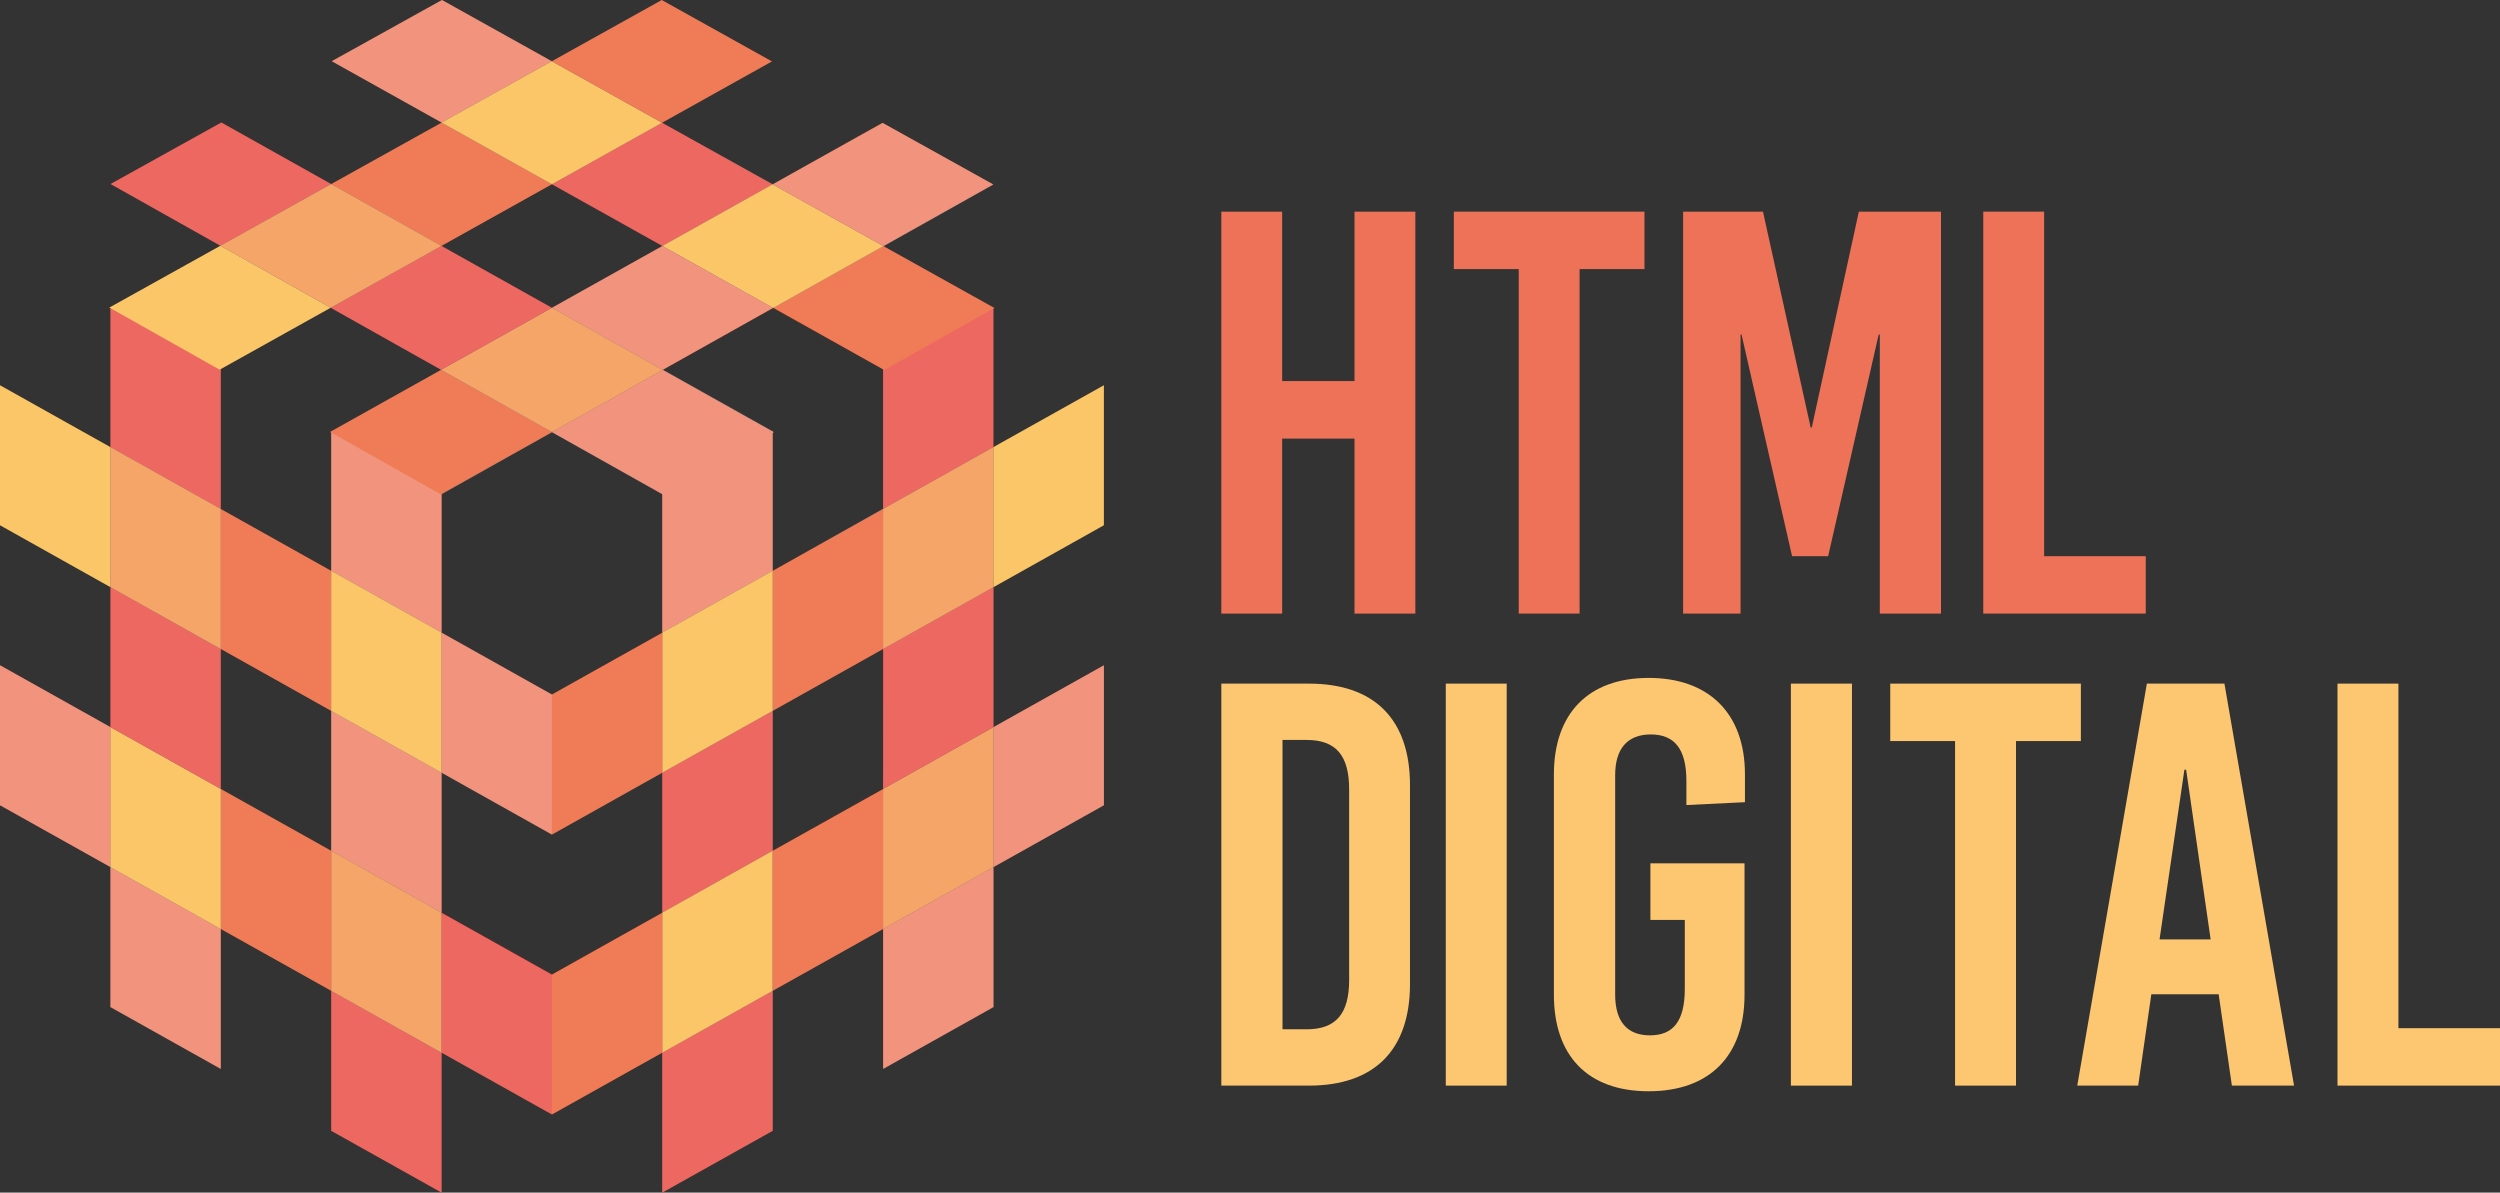<svg xmlns="http://www.w3.org/2000/svg" id="Layer_1" data-name="Layer 1" viewBox="0 0 359.08 171.3"><rect x="0" y="0" width="359.08" height="171.3" fill="#333333" stroke="none"/><link xmlns="" type="text/css" rel="stylesheet" id="dark-mode-custom-link"/><link xmlns="" type="text/css" rel="stylesheet" id="dark-mode-general-link"/><style xmlns="" lang="en" type="text/css" id="dark-mode-custom-style"/><style xmlns="" lang="en" type="text/css" id="dark-mode-native-style"/><defs><style>.cls-1{fill:#f18532;}.cls-2{fill:#ed6e4f;}.cls-3{fill:#f9b233;}.cls-4{fill:#e94e1b;}.cls-5{fill:#e6332a;}.cls-6{fill:#fff;opacity:0.26;}.cls-7{fill:#ee7258;}.cls-8{fill:#fcc770;}</style></defs><polygon class="cls-1" points="31.62 32.99 31.71 33.04 31.71 32.94 31.62 32.99"/><polygon class="cls-2" points="47.57 102.1 47.57 122.2 63.43 131.09 63.43 110.98 47.57 102.1"/><polygon class="cls-3" points="15.86 64.22 0 55.34 0 75.44 15.86 84.33 15.86 64.22"/><polygon class="cls-4" points="47.57 81.99 31.71 73.11 31.71 93.21 47.57 102.1 47.57 81.99"/><polygon class="cls-5" points="47.57 142.31 47.57 162.42 63.43 171.3 63.43 151.2 47.57 142.31"/><polygon class="cls-2" points="63.43 70.77 47.57 61.88 47.57 81.99 63.43 90.87 63.43 70.77"/><polygon class="cls-3" points="47.57 81.99 47.57 102.1 63.43 110.98 63.43 90.87 47.57 81.99"/><polygon class="cls-2" points="15.86 104.44 0 95.55 0 115.66 15.86 124.54 15.86 104.44"/><polygon class="cls-2" points="15.86 124.54 15.86 144.65 31.71 153.53 31.71 133.43 15.86 124.54"/><polygon class="cls-1" points="47.57 122.2 47.57 142.31 63.43 151.2 63.43 131.09 47.57 122.2"/><polygon class="cls-4" points="31.71 113.32 31.71 133.43 47.57 142.31 47.57 122.2 31.71 113.32"/><polygon class="cls-3" points="15.86 104.44 15.86 124.54 31.71 133.43 31.71 113.32 15.86 104.44"/><polygon class="cls-2" points="63.43 90.87 63.43 110.98 79.28 119.87 79.28 99.76 63.43 90.87"/><polygon class="cls-5" points="31.71 93.21 15.86 84.33 15.86 104.44 31.71 113.32 31.71 93.21"/><polygon class="cls-5" points="63.43 131.09 63.43 151.2 79.28 160.08 79.28 139.97 63.43 131.09"/><polygon class="cls-5" points="31.71 53 15.86 44.11 15.86 64.22 31.71 73.11 31.71 53"/><polygon class="cls-1" points="31.71 73.11 15.86 64.22 15.86 84.33 31.71 93.21 31.71 73.11"/><polygon class="cls-1" points="79.28 59.54 79.28 59.86 79.56 59.7 79.28 59.54"/><polygon class="cls-5" points="110.98 102.1 110.98 122.2 95.12 131.09 95.12 110.98 110.98 102.1"/><polygon class="cls-3" points="142.69 64.22 158.55 55.34 158.55 75.44 142.69 84.33 142.69 64.22"/><polygon class="cls-4" points="110.98 81.99 126.84 73.11 126.84 93.21 110.98 102.1 110.98 81.99"/><polygon class="cls-5" points="110.98 142.31 110.98 162.42 95.12 171.3 95.12 151.2 110.98 142.31"/><polygon class="cls-2" points="95.12 70.77 110.98 61.88 110.98 81.99 95.12 90.87 95.12 70.77"/><polygon class="cls-3" points="110.98 81.99 110.98 102.1 95.12 110.98 95.12 90.87 110.98 81.99"/><polygon class="cls-2" points="142.69 104.44 158.55 95.55 158.55 115.66 142.69 124.54 142.69 104.44"/><polygon class="cls-2" points="142.69 124.54 142.69 144.65 126.84 153.53 126.84 133.43 142.69 124.54"/><polygon class="cls-3" points="110.98 122.2 110.98 142.31 95.12 151.2 95.12 131.09 110.98 122.2"/><polygon class="cls-4" points="126.84 113.32 126.84 133.43 110.98 142.31 110.98 122.2 126.84 113.32"/><polygon class="cls-1" points="142.69 104.44 142.69 124.54 126.84 133.43 126.84 113.32 142.69 104.44"/><polygon class="cls-4" points="95.12 90.87 95.12 110.98 79.27 119.87 79.27 99.76 95.12 90.87"/><polygon class="cls-5" points="126.84 93.21 142.69 84.33 142.69 104.44 126.84 113.32 126.84 93.21"/><polygon class="cls-4" points="95.12 131.09 95.12 151.2 79.27 160.08 79.27 139.97 95.12 131.09"/><polygon class="cls-5" points="126.84 53 142.69 44.11 142.69 64.22 126.84 73.11 126.84 53"/><polygon class="cls-1" points="126.84 73.11 142.69 64.22 142.69 84.33 126.84 93.21 126.84 73.11"/><polygon class="cls-5" points="79.27 26.46 95.14 35.33 110.96 26.48 95.09 17.63 79.27 26.46"/><polygon class="cls-3" points="31.66 35.3 15.71 44.18 31.54 53.1 47.49 44.2 31.66 35.3"/><polygon class="cls-4" points="63.44 17.61 47.57 26.44 63.4 35.32 79.27 26.46 63.44 17.61"/><polygon class="cls-4" points="111.05 44.23 127.01 53.15 142.83 44.24 126.88 35.35 111.05 44.23"/><polygon class="cls-2" points="63.48 0 47.65 8.79 63.44 17.61 79.26 8.8 63.48 0"/><polygon class="cls-3" points="63.44 17.61 79.27 26.46 95.09 17.63 79.26 8.8 63.44 17.61"/><polygon class="cls-4" points="63.36 53.12 47.41 62.04 63.32 71.01 79.28 62.06 63.36 53.12"/><polygon class="cls-2" points="79.28 62.06 95.23 71.03 111.14 62.08 95.19 53.13 79.28 62.06"/><polygon class="cls-3" points="95.14 35.33 111.05 44.23 126.88 35.35 110.96 26.48 95.14 35.33"/><polygon class="cls-2" points="79.27 44.21 95.19 53.13 111.05 44.23 95.14 35.33 79.27 44.21"/><polygon class="cls-1" points="63.36 53.12 79.28 62.06 95.19 53.13 79.27 44.21 63.36 53.12"/><polygon class="cls-4" points="79.26 8.8 95.09 17.63 110.87 8.82 95.05 0.01 79.26 8.8"/><polygon class="cls-5" points="63.4 35.32 47.49 44.2 63.36 53.12 79.27 44.21 63.4 35.32"/><polygon class="cls-2" points="110.96 26.48 126.88 35.35 142.66 26.49 126.75 17.64 110.96 26.48"/><polygon class="cls-5" points="31.79 17.59 15.88 26.43 31.66 35.3 47.57 26.44 31.79 17.59"/><polygon class="cls-1" points="47.57 26.44 31.66 35.3 47.49 44.2 63.4 35.32 47.57 26.44"/><polygon class="cls-1" points="79.27 59.54 79.27 59.86 78.98 59.7 79.27 59.54"/><path class="cls-6" d="M158.55,75.44V55.34l-15.86,8.88V44.32l.14-.08-.14-.08v0l0,0-15.77-8.79,15.78-8.86-15.91-8.85L111,26.47,95.09,17.63l15.78-8.81L95.05,0,79.26,8.8,63.48,0,47.65,8.79l15.79,8.82L47.57,26.44,31.79,17.6,15.88,26.43,31.66,35.3,15.71,44.18l.15.08v20L0,55.34v20.1l15.86,8.89v20.1L0,95.55v20.11l15.86,8.88v20.11l15.85,8.88v-20.1l15.86,8.88v20.11l15.86,8.88V151.2l15.84,8.87h0l15.84-8.87v20.1L111,162.42V142.31l15.86-8.88v20.1l15.85-8.88V124.54l15.86-8.88V95.55l-15.86,8.88V84.33ZM126.84,53.05v20L111,82V62.17l.16-.09L111,62v-.11l-.09,0-15.7-8.8,15.86-8.9ZM79.27,99.75,63.43,90.87V71l15.85-8.9L95.12,71v19.9Zm0-73.29,15.87,8.87L79.27,44.21,63.4,35.32ZM31.71,53l15.78-8.8,15.87,8.92-15.73,8.8-.06,0V62l-.16.08.16.09V82L31.71,73.1Zm0,60.32V93.21l15.86,8.89v20.1ZM79.27,140l-15.84-8.88V111l15.84,8.88h0L95.12,111v20.11Zm47.57-26.65L111,122.2V102.1l15.86-8.89Z"/><path class="cls-7" d="M194.55,88.13V63H184.16V88.13h-8.74V30.4h8.74V54.73h10.39V30.4h8.74V88.13Z"/><path class="cls-7" d="M226.88,38.65V88.13h-8.74V38.65h-9.32V30.4H236.2v8.25Z"/><path class="cls-7" d="M270,88.13V48.05h-.16l-7.26,31.84H257.4l-7.26-31.84H250V88.13h-8.25V30.4h11.47l6.85,31h.16l6.76-31h11.8V88.13Z"/><path class="cls-7" d="M308.2,79.89v8.24H284.86V30.4h8.74V79.89Z"/><path class="cls-8" d="M188,98.19c9.41,0,14.52,5.12,14.52,14.6v28.54c0,9.48-5.11,14.6-14.52,14.6H175.42V98.19Zm-3.79,49.65h3.46c4.21,0,6.11-2.22,6.11-7.09V113.37c0-4.87-1.9-7.09-6.11-7.09h-3.46Z"/><path class="cls-8" d="M207.66,155.93V98.19h8.75v57.74Z"/><path class="cls-8" d="M250.63,111.22v4l-8.41.41v-3.46c0-4.62-1.73-6.68-5.11-6.68s-5.12,2.06-5.12,5.86v31.5c0,3.8,1.65,5.86,5,5.86s5-2.06,5-6.68v-9.9h-4.94V124h13.52v18.88c0,8.75-5,13.86-13.77,13.86s-13.61-5.11-13.61-13.86V111.22c0-8.74,4.95-13.85,13.61-13.85S250.63,102.48,250.63,111.22Z"/><path class="cls-8" d="M257.23,155.93V98.19H266v57.74Z"/><path class="cls-8" d="M289.56,106.44v49.49h-8.75V106.44H271.5V98.19h27.38v8.25Z"/><path class="cls-8" d="M320.57,155.93l-1.9-13.12H309l-1.89,13.12h-8.75l10-57.74H319.5l10,57.74Zm-10.39-21h7.34L314,110.56h-.25Z"/><path class="cls-8" d="M359.08,147.68v8.25H335.74V98.19h8.75v49.49Z"/></svg>